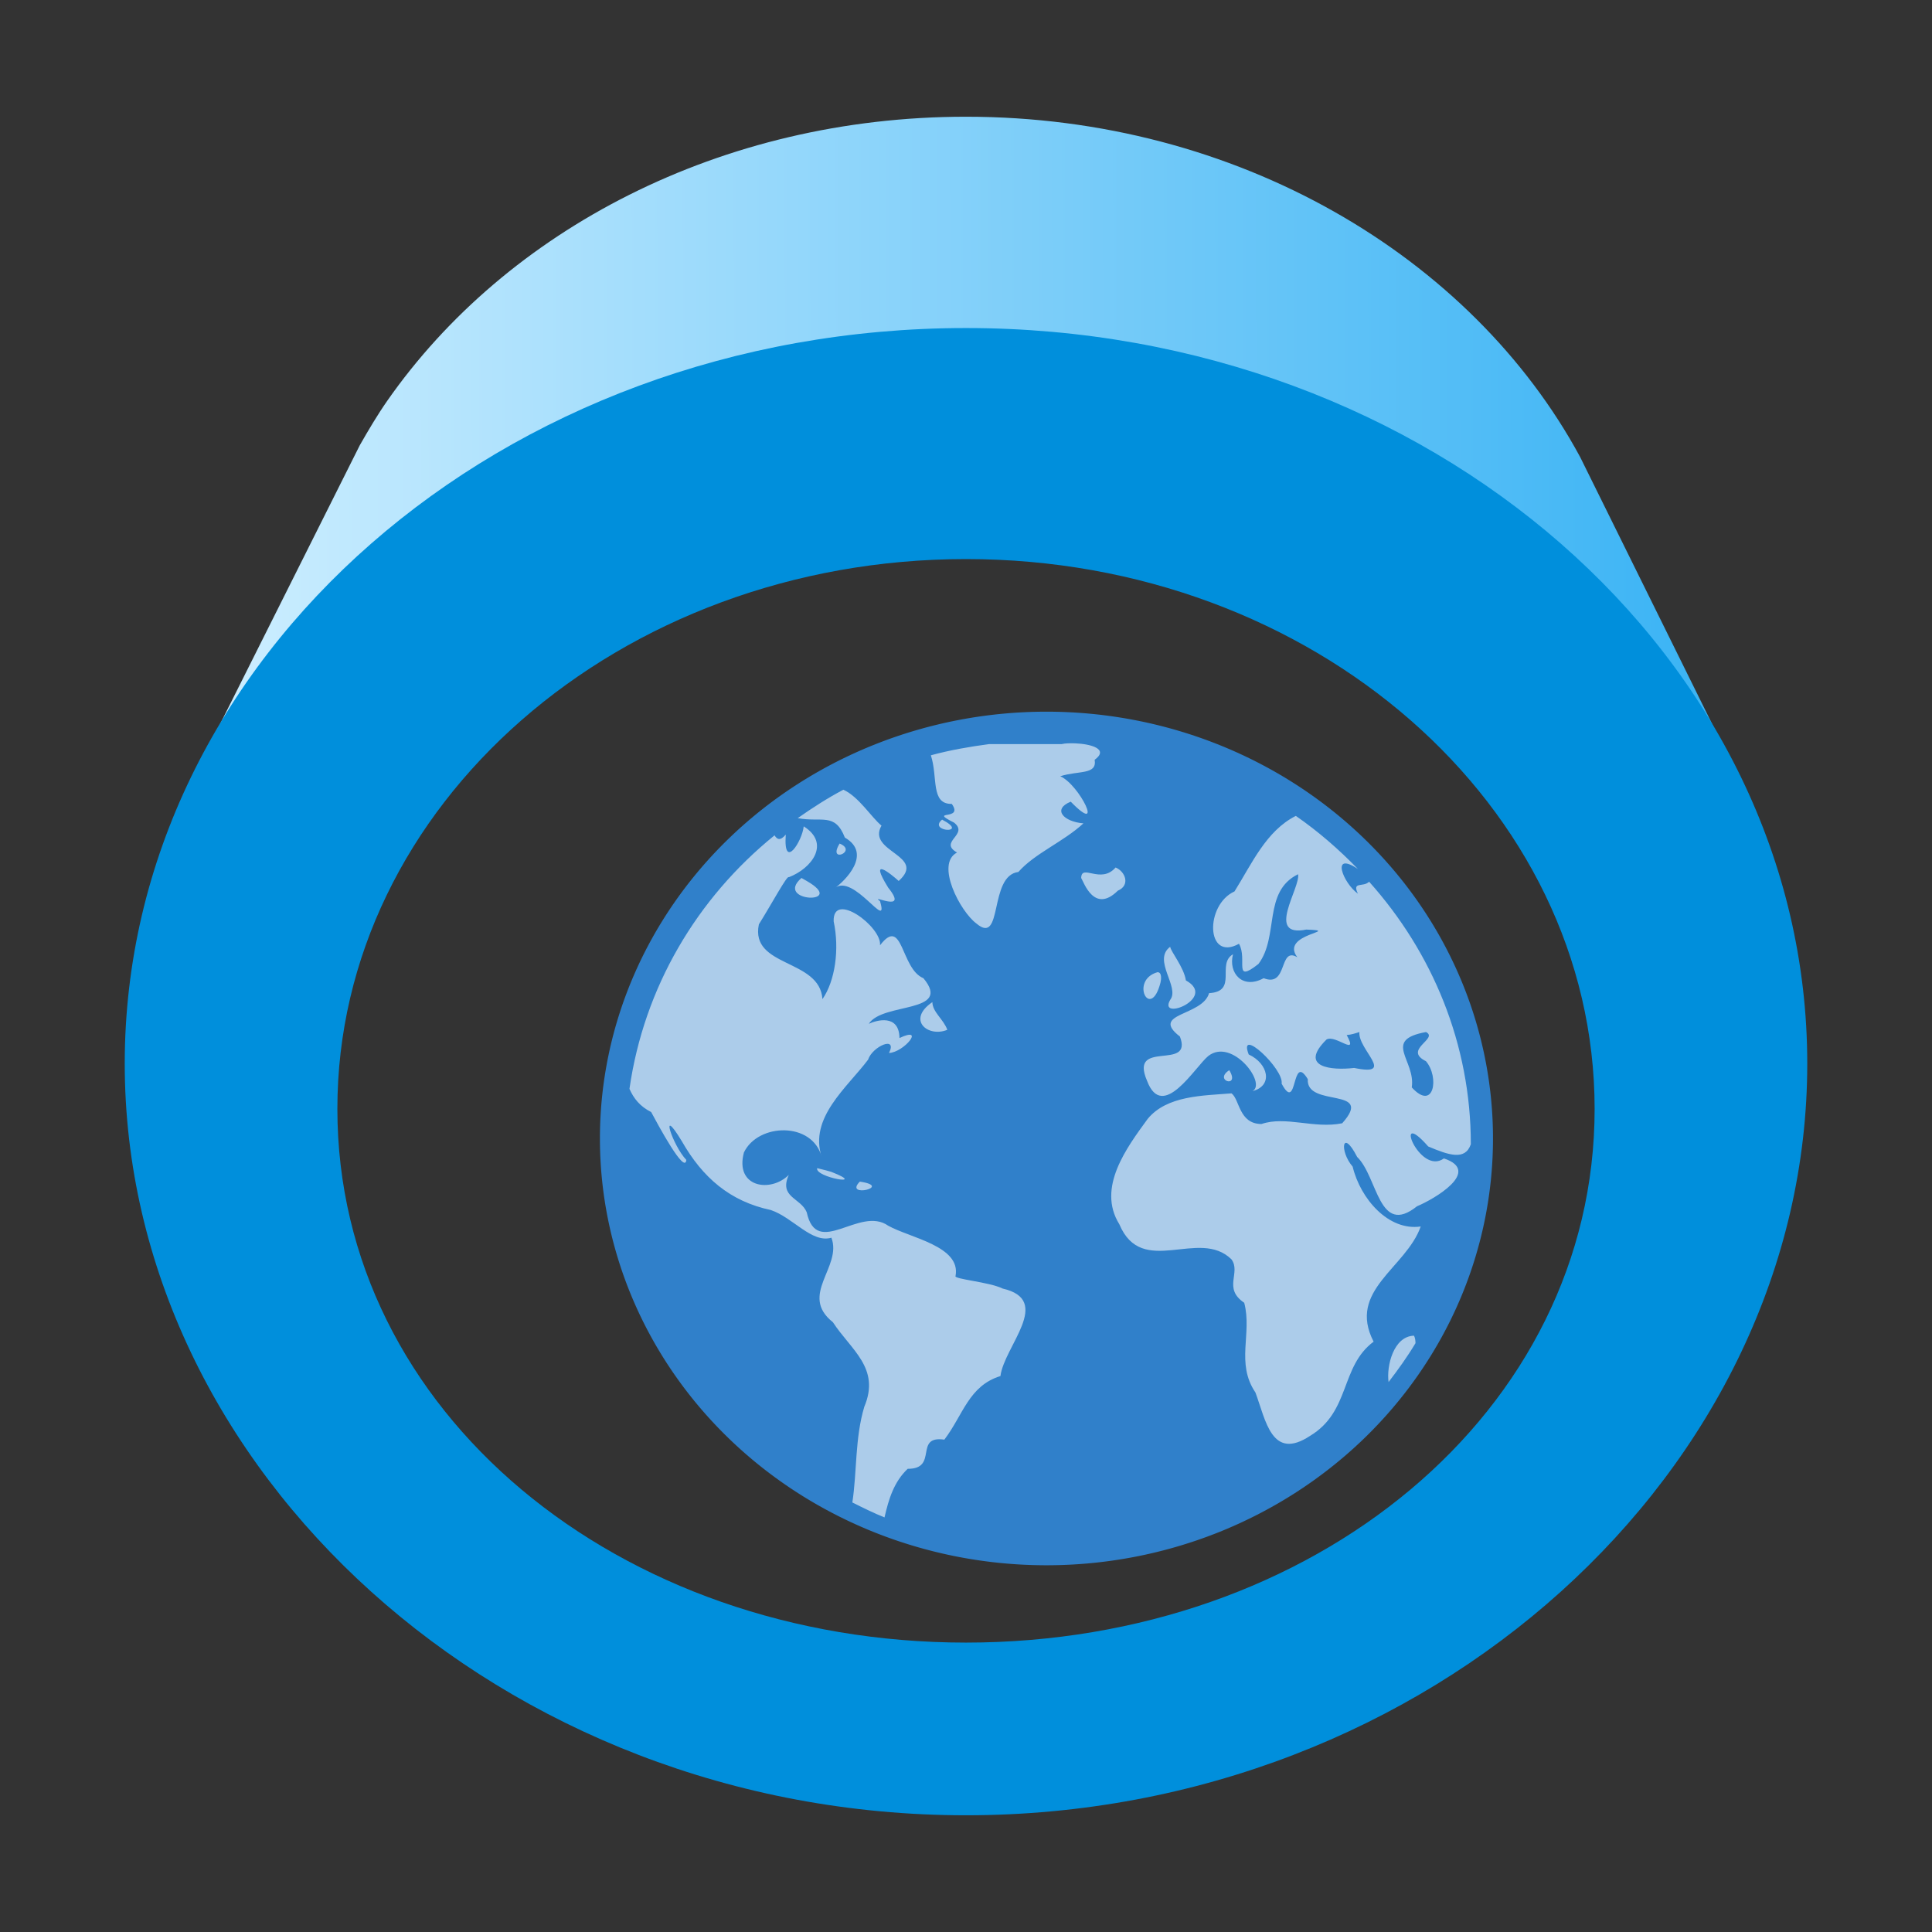 <svg width="48" version="1.0" xmlns="http://www.w3.org/2000/svg" height="48" xmlns:xlink="http://www.w3.org/1999/xlink">
<rect width="100%" height="100%" fill="#333333" stroke="none"/>
<defs id="defs3617">
<linearGradient id="linearGradient4267">
<stop offset="0" style="stop-color:#cdeeff" id="stop4269"/>
<stop offset="1" style="stop-color:#009cf0" id="stop4271"/>
</linearGradient>
<linearGradient gradientTransform="matrix(1.037,0,0,1.037,-17.375,-42.247)" xlink:href="#linearGradient4267" id="linearGradient4259" y1="1154.777" x1="457.446" y2="1154.656" gradientUnits="userSpaceOnUse" x2="507.479"/>
</defs>
<g id="layer1" transform="translate(-451.696,-1130.999)">
<g style="stroke:none" id="g10">
<path style="fill:url(#linearGradient4259)" id="path3585" d="m 475.697,1133.899 c -6.094,0 -11.422,2.819 -14.382,7.061 -0.246,0.353 -0.468,0.73 -0.68,1.101 l -3.554,7.094 c 3.658,-5.852 18.616,-9.847 18.616,-9.847 0,0 15.014,7.905 19.133,10.884 l -3.876,-7.839 c -2.701,-4.992 -8.527,-8.454 -15.256,-8.454 z"/>
<path style="fill:#008fdc" id="path2797" d="m 475.696,1139.149 c -11.536,0 -20.901,8.185 -20.901,18.275 0,10.09 9.365,18.675 20.901,18.675 11.536,0 20.901,-8.585 20.901,-18.675 0,-10.09 -9.365,-18.275 -20.901,-18.275 z m 0,5.74 c 8.623,0 15.618,6.118 15.618,13.66 0,7.542 -6.995,13.26 -15.618,13.26 -8.623,0 -15.618,-5.718 -15.618,-13.26 0,-7.542 6.995,-13.66 15.618,-13.66 z"/>
<g id="g4190" transform="matrix(0.258,0,0,0.258,465.311,1146.9)">
<path style="fill:#3080ca" id="path2985" d="M 91,48 A 43,41.099 0 1 1 5,48 43,41.099 0 1 1 91,48 Z"/>
<path style="opacity:.6;fill:#fff" id="path3522-9" d="M 50.769,9.95 C 50.267,9.93 49.802,9.944 49.472,10.022 l -6.986,0 c -1.908,0.254 -3.804,0.583 -5.618,1.08 0.697,2.117 -0.051,4.712 2.017,4.681 1.19,1.682 -2.355,0.504 0.216,1.8 1.479,1.164 -1.543,1.836 0.288,2.881 -2.111,1.089 0.305,5.689 1.873,6.842 2.58,2.172 1.154,-4.617 4.033,-4.969 1.564,-1.786 4.314,-2.885 6.266,-4.681 -1.907,-0.155 -3.03,-1.353 -1.224,-2.089 3.324,3.406 0.832,-1.654 -1.008,-2.449 1.78,-0.566 3.56,-0.115 3.313,-1.584 1.411,-1.032 -0.367,-1.526 -1.873,-1.584 z M 28.442,14.415 c -1.528,0.809 -2.993,1.753 -4.393,2.737 2.282,0.442 3.585,-0.588 4.537,1.873 2.685,1.548 -2.02e-4,4.197 -1.008,4.897 1.816,-1.581 5.308,4.331 4.393,1.224 -1.092,-0.797 2.879,1.294 0.792,-1.296 -1.921,-3.094 0.199,-1.37 1.008,-0.648 2.754,-2.469 -3.122,-2.788 -1.656,-5.329 -0.963,-0.78 -2.18,-2.782 -3.673,-3.457 z m 43.572,2.521 c -2.856,1.437 -4.235,4.602 -5.906,7.274 -2.861,1.29 -2.764,6.81 0.432,5.041 0.855,1.494 -0.619,3.898 1.873,1.945 2.01,-2.659 0.397,-6.966 3.817,-8.642 0.249,1.304 -3.184,6.13 0.792,5.329 3.595,0.136 -2.613,0.369 -0.864,2.665 -1.817,-1.078 -0.87,2.952 -3.241,2.017 -2.054,1.117 -3.423,-0.512 -2.953,-2.305 -1.616,0.943 0.501,3.585 -2.305,3.745 -0.628,2.231 -5.748,1.905 -2.809,4.177 1.305,3.381 -4.919,0.192 -3.169,4.249 1.498,4.012 4.632,-1.345 5.906,-2.377 2.303,-1.787 5.662,2.668 4.249,3.385 2.031,-0.517 1.515,-2.667 -0.36,-3.529 -1.073,-2.782 3.417,1.414 3.169,2.809 1.577,2.952 0.916,-3.077 2.521,-0.432 -0.187,2.79 6.484,0.693 3.313,4.249 -2.726,0.549 -5.431,-0.73 -7.778,0.072 -2.185,-0.019 -2.085,-2.368 -2.881,-2.953 -2.779,0.226 -6.206,0.204 -8.066,2.449 -2.012,2.76 -4.929,6.631 -2.737,10.155 2.194,5.222 7.675,0.301 10.803,3.385 0.93,1.286 -0.854,2.784 1.224,4.177 0.782,2.967 -0.841,5.806 1.08,8.642 0.993,2.667 1.56,6.615 5.257,4.177 3.913,-2.355 2.893,-6.67 6.122,-9.074 -2.555,-4.944 3.12,-7.077 4.537,-11.091 -3.097,0.453 -5.806,-2.654 -6.554,-5.762 -1.301,-1.509 -1.021,-3.771 0.432,-0.936 1.997,1.935 2.067,7.707 5.762,4.753 1.689,-0.706 6.268,-3.383 2.593,-4.609 -2.369,1.716 -4.991,-5.121 -1.512,-1.152 2.011,0.853 3.562,1.371 4.105,-0.216 0,-9.657 -3.705,-18.474 -9.795,-25.279 -0.566,0.57 -1.663,-0.064 -1.08,1.152 -1.438,-1.02 -2.641,-4.15 0,-2.377 -1.821,-1.877 -3.804,-3.609 -5.978,-5.113 z m -34.065,0.36 c -1.435,1.195 2.728,1.421 0,0 z m -13.324,0.648 c -0.138,1.421 -1.983,4.339 -1.728,0.792 -0.523,0.62 -0.836,0.486 -1.08,0.072 -7.491,6.063 -12.58,14.662 -13.972,24.415 0.399,0.915 1.01,1.691 2.089,2.233 0.626,1.161 3.264,6.089 3.385,4.609 -1.317,-1.379 -2.66,-5.485 -0.432,-1.8 1.996,3.502 4.637,5.792 8.57,6.626 2.15,0.731 3.943,3.218 5.834,2.665 1.069,2.818 -3.167,5.51 0.144,8.138 1.729,2.661 4.596,4.402 3.025,8.138 -0.908,3.015 -0.701,6.267 -1.152,9.219 1.02,0.51 2.028,1.013 3.097,1.44 0.405,-1.772 0.91,-3.429 2.233,-4.681 2.992,0.024 0.559,-3.232 3.529,-2.809 1.812,-2.375 2.343,-5.179 5.401,-6.122 0.365,-2.883 5.091,-7.304 0.216,-8.426 -1.325,-0.653 -4.798,-0.902 -4.537,-1.224 0.528,-2.86 -4.38,-3.655 -6.482,-4.825 -2.76,-1.959 -6.878,3.195 -7.85,-1.296 -0.58,-1.413 -2.703,-1.421 -1.728,-3.601 -1.757,1.747 -5.221,1.213 -4.321,-2.161 1.366,-2.842 6.596,-2.986 7.49,0.432 -1.241,-3.77 2.444,-6.681 4.465,-9.363 0.412,-1.282 2.858,-2.352 2.017,-0.648 1.434,-0.052 3.555,-2.634 1.008,-1.44 -0.036,-2.359 -2.241,-1.703 -2.953,-1.368 1.319,-2.094 8.095,-0.971 5.257,-4.393 -2.199,-0.891 -1.953,-6.065 -4.177,-3.169 0.187,-1.784 -4.568,-5.297 -4.465,-2.305 0.575,2.677 0.144,5.735 -1.08,7.49 -0.256,-3.923 -6.982,-3.022 -6.122,-7.202 1.246,-1.992 2.742,-4.785 2.881,-4.537 2.234,-0.853 4.029,-3.267 1.44,-4.897 z m 3.457,1.657 c -1.215,1.991 1.796,0.735 0,0 z m 26.575,2.305 c -1.423,1.638 -3.282,-0.4 -3.313,1.008 0.258,0.425 1.266,3.465 3.529,1.224 1.214,-0.512 0.742,-1.837 -0.216,-2.233 z m -30.248,1.008 c -2.699,2.357 4.516,2.592 0.504,0.288 l -0.504,-0.288 z m 35.506,6.626 c -1.742,1.293 0.957,3.872 0,5.113 -1.218,2.121 4.579,-0.18 1.512,-1.873 C 61.236,31.508 59.965,30 59.915,29.539 Z m -1.224,2.449 c -2.707,0.765 -0.671,4.73 0.288,1.008 0.054,-0.216 0.183,-1.015 -0.288,-1.008 z m -21.678,2.881 c -2.519,1.717 -0.405,3.437 1.44,2.665 -0.379,-1.036 -1.423,-1.695 -1.44,-2.665 z m 41.123,2.881 c -0.171,1.681 3.589,4.31 -0.504,3.457 -2.165,0.254 -5.392,-0.04 -2.665,-2.737 0.862,-0.517 3.122,1.719 1.945,-0.432 0.417,-0.027 0.831,-0.161 1.224,-0.288 z m 6.41,0 c 1.257,0.634 -2.254,1.693 0,2.809 1.312,1.542 0.764,4.864 -1.368,2.521 0.396,-2.616 -2.885,-4.556 1.368,-5.329 z m -18.941,3.673 c -1.579,1.017 1.092,1.797 0,0 z m -39.683,9.435 c -0.266,0.888 4.998,1.783 1.368,0.36 l -0.504,-0.144 -0.864,-0.216 z m 4.105,1.296 c -1.595,1.619 3.287,0.484 0,0 z m 53.367,14.836 c -1.98,0.051 -2.664,2.94 -2.449,4.465 0.922,-1.203 1.818,-2.443 2.593,-3.745 -0.007,-0.255 -0.028,-0.496 -0.144,-0.72 z"/>
</g>
</g>
</g>
</svg>
